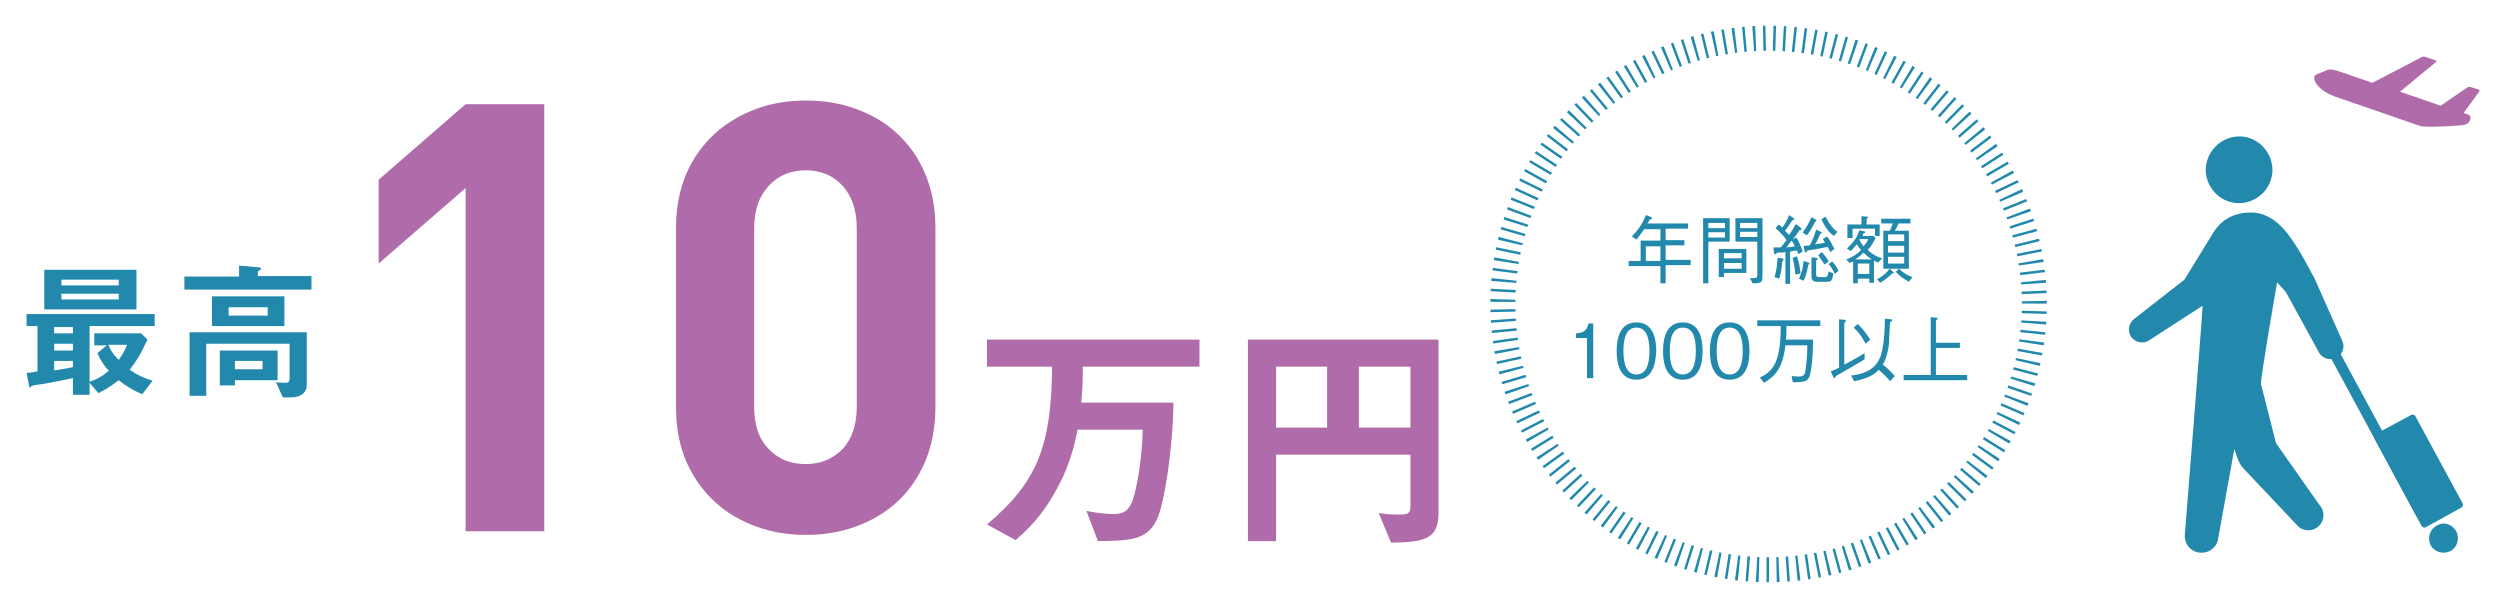 <?xml version="1.0" encoding="utf-8"?>
<!-- Generator: Adobe Illustrator 24.1.1, SVG Export Plug-In . SVG Version: 6.00 Build 0)  -->
<svg version="1.1" id="レイヤー_1" xmlns="http://www.w3.org/2000/svg" xmlns:xlink="http://www.w3.org/1999/xlink" x="0px"
	 y="0px" viewBox="0 0 480 116" style="enable-background:new 0 0 480 116;" xml:space="preserve">
<style type="text/css">
	.st0{fill:#B06CAA;}
	.st1{fill:#2289AD;}
	.st2{fill:none;stroke:#2289AD;stroke-width:4.798;stroke-miterlimit:10;stroke-dasharray:0.48,1.439;}
</style>
<g>
	<path class="st0" d="M89.4,102V36.1L72.7,50.6V34.5L89.4,20h15.1v82H89.4z"/>
	<path class="st0" d="M177.6,88.7c-1.3,3-3.1,5.6-5.4,7.7c-2.3,2.1-4.9,3.6-7.9,4.7c-3,1.1-6.2,1.6-9.5,1.6c-3.4,0-6.6-0.5-9.6-1.6
		s-5.6-2.6-7.9-4.7c-2.3-2.1-4.1-4.6-5.5-7.7c-1.3-3-2-6.5-2-10.4V43.7c0-3.9,0.7-7.4,2-10.4c1.3-3,3.2-5.6,5.5-7.7
		c2.3-2.1,5-3.6,7.9-4.7c3-1.1,6.2-1.6,9.6-1.6c3.3,0,6.5,0.5,9.5,1.6c3,1.1,5.7,2.6,7.9,4.7c2.3,2.1,4.1,4.6,5.4,7.7
		c1.3,3,2,6.5,2,10.4v34.5C179.6,82.1,178.9,85.6,177.6,88.7z M164.5,43.9c0-3.5-0.9-6.2-2.7-8.2c-1.8-2-4.2-3-7.1-3
		c-2.9,0-5.3,1-7.1,3c-1.9,2-2.8,4.7-2.8,8.2v34.2c0,3.5,0.9,6.2,2.8,8.1c1.9,2,4.2,2.9,7.1,2.9c2.9,0,5.2-1,7.1-2.9
		c1.8-2,2.7-4.7,2.7-8.1V43.9z"/>
	<path class="st0" d="M207.9,70.3c0,2,0,3.9-0.3,7h17.7c-0.1,9.1-1.8,19.6-3.2,22.5c-1.9,3.9-5,4-11.3,4.1l-2.2-5.8
		c1.1,0.2,3.2,0.6,5.2,0.6c2.4,0,3.3-1,4.1-4.1c0.4-1.6,1.4-6.5,1.5-12.1h-12.5c-0.7,3.4-1.6,7.3-4.5,12.3c-2.6,4.5-5,6.8-7.4,8.9
		l-5.5-3c9.5-8,12.4-14.9,12.5-30.3h-12.5v-5.2h40.8v5.2H207.9z"/>
	<path class="st0" d="M267.1,104.2l-2.4-5.7c0.8,0.1,1.6,0.3,4,0.3c1.6,0,2.1-0.2,2.1-1.6v-9.9H245v16.6h-5.4V65.2h36.6v33.1
		C276.2,103.3,274,104.1,267.1,104.2z M254.8,70.4H245v11.7h9.8V70.4z M270.8,70.4h-9.9v11.7h9.9V70.4z"/>
</g>
<g>
	<path class="st1" d="M17.2,62.8v10.5c1.5-0.5,2.5-1.1,3.7-2.1c-1-1.1-1.6-2-2.2-3.4l1.8-1.5h-2.4V64h9l1.2,1.2
		c-1.3,2.9-2.1,4.1-3.4,5.8c1.6,1.1,2.8,1.6,4.4,2.1l-2,2.6c-1.8-0.8-3-1.5-4.5-2.7c-0.7,0.5-1.6,1.3-3.9,2.5l-1.7-2v2.3H14v-3.2
		c-2,0.4-5.3,1.1-6.3,1.2c-0.3,0-1.5,0.2-1.6,0.3c-0.1,0.1-0.3,0.3-0.3,0.3c-0.1,0-0.2-0.1-0.2-0.2l-0.5-2.6
		c1.3-0.1,1.7-0.2,2.1-0.3v-8.7H5.1v-2.3h24.6v2.3H17.2z M8.5,59.4v-7.6h17.7v7.6H8.5z M14,62.8h-3.6V64H14V62.8z M14,66h-3.6v1.3
		H14V66z M14,69.3h-3.6v1.8c1-0.1,2-0.3,3.6-0.6V69.3z M22.8,53.7h-11v1.1h11V53.7z M22.8,56.4h-11v1.1h11V56.4z M20.8,66.2
		c0.3,0.7,0.6,1.5,2,2.9c0.8-1.2,1.2-1.8,1.6-2.9H20.8z"/>
	<path class="st1" d="M35.4,55.7v-2.6h10.5v-2.1l3.5,0.3c0.1,0,0.7,0,0.7,0.3c0,0.1-0.1,0.3-0.3,0.3c-0.2,0.1-0.3,0.2-0.3,0.3v0.8
		h10.3v2.6H35.4z M55.9,76.3h-1.6l-1.3-2.9c0.2,0,1.1,0.1,1.5,0.1c0.9,0,1.1-0.1,1.1-1v-6.5H39.6V76h-3.2V63.8h22.5V74
		C58.9,75.3,57.8,76.3,55.9,76.3z M40.7,62.6v-5.7h13.9v5.7H40.7z M45.1,73V74h-2.9v-6.7h11.1V73H45.1z M51.4,59h-7.5v1.6h7.5V59z
		 M50.4,69.3h-5.3v1.6h5.3V69.3z"/>
</g>
<g>
	<g>
		<g>
			<g>
				<path class="st1" d="M319.8,51.1v3.3h-1v-3.3h-6.1v-1h2.3v-3.9h3.8v-2.2h-3.1c-0.6,0.8-1,1.4-1.5,2l-0.9-0.6
					c1.1-1.1,2-2.3,2.7-4.1c0.3,0.1,0.7,0.2,1,0.4c0.2,0.1,0.2,0.1,0.2,0.2c0,0.2-0.2,0.2-0.4,0.2c-0.1,0.2-0.2,0.4-0.5,0.8h7.8v1
					h-4.3v2.2h3.6v1h-3.6v2.8h4.8v1H319.8z M318.8,47.3H316v2.8h2.8V47.3z"/>
				<path class="st1" d="M332.1,41.9v4.5H328v8h-1V41.9H332.1z M331.2,42.8H328v1h3.2V42.8z M331.2,45.6v-1H328v1H331.2z M331,53.2
					H330v-5.4h5.3v4.6H331V53.2z M334.4,48.6H331v1h3.4V48.6z M334.4,50.5H331v1.1h3.4V50.5z M336,53.4c0.2,0,0.5,0,0.7,0
					c0.5,0,0.7-0.1,0.7-0.5v-6.5h-4.2v-4.5h5.2v10.9c0,1.4-0.1,1.6-1.9,1.6L336,53.4z M337.4,42.8h-3.3v1h3.3V42.8z M337.4,44.5
					h-3.3v1h3.3V44.5z"/>
				<path class="st1" d="M345.3,48.8c-0.2-0.5-0.2-0.6-0.3-0.7c-0.3,0-0.7,0.1-1.3,0.2v6.2h-0.9v-6.1c-0.5,0.1-1.1,0.1-1.6,0.1
					c-0.2,0.3-0.3,0.3-0.4,0.3s-0.2-0.1-0.2-0.3l-0.1-1c0.6,0,1,0,1.4,0c0.2-0.2,0.3-0.3,1.1-1.4c-0.6-0.9-1.2-1.5-2.1-2.3l0.6-0.7
					c0.2,0.1,0.5,0.4,0.7,0.6c0.6-0.8,1-1.5,1.3-2.4l0.9,0.6c0.1,0,0.1,0.1,0.1,0.2c0,0.1-0.1,0.1-0.4,0.2c-0.5,0.8-0.8,1.3-1.4,2
					c0.6,0.6,0.7,0.7,0.8,0.8c0.6-0.8,0.9-1.4,1.3-2.1l0.9,0.7c0.1,0.1,0.2,0.2,0.2,0.3c0,0.1-0.2,0.2-0.4,0.2
					c-0.5,0.8-0.9,1.3-1.3,1.8l0.7-0.4c0.5,0.8,0.9,1.7,1.2,2.7L345.3,48.8z M342.2,50.1c-0.1,1.2-0.2,2.3-0.6,3.4l-0.9-0.3
					c0.4-1.3,0.5-2.3,0.6-3.7l0.9,0.1c0.2,0,0.2,0.1,0.2,0.2C342.5,50,342.4,50,342.2,50.1z M344,46.2c-0.1,0.1-0.6,0.7-1,1.3
					c0.4,0,1.1-0.1,1.6-0.2C344.4,46.8,344.3,46.7,344,46.2z M344.7,52.7c-0.1-1.5-0.3-2.3-0.5-3.2l0.8-0.3c0.5,1.3,0.6,2.4,0.7,3.3
					L344.7,52.7z M347.2,50.8c-0.2,1-0.4,2.1-0.9,3.1l-0.9-0.4c0.5-1.1,0.8-2.1,0.9-3.4l0.9,0.3c0.1,0,0.2,0.1,0.2,0.2
					C347.5,50.7,347.4,50.8,347.2,50.8z M348.5,42.6c-0.5,0.9-0.9,1.8-1.6,2.6l-0.8-0.6c0.5-0.6,1.1-1.5,1.7-2.9l0.7,0.4
					c0.1,0,0.2,0.1,0.2,0.2C348.8,42.4,348.7,42.5,348.5,42.6z M351.4,48.4c-0.3-0.6-0.3-0.7-0.5-1c-0.9,0.2-1.8,0.4-3.9,0.7
					c0,0.1-0.2,0.4-0.3,0.4c-0.1,0-0.2-0.2-0.2-0.3l-0.2-1c0.5,0,0.8,0,1.2-0.1c0.4-0.8,0.8-1.6,1.2-3l0.9,0.4
					c0.2,0.1,0.2,0.2,0.2,0.2c0,0.1-0.1,0.1-0.3,0.2c-0.4,0.9-0.6,1.4-1,2c1-0.1,1.4-0.2,1.9-0.3c-0.1-0.2-0.2-0.3-0.4-0.7l0.8-0.5
					c0.7,0.9,1,1.6,1.4,2.4L351.4,48.4z M350.8,54.1h-2c-0.7,0-1-0.4-1-1.1v-3.6l0.9,0.1c0.1,0,0.3,0,0.3,0.2c0,0.1,0,0.1-0.3,0.3
					v2.7c0,0.4,0.2,0.5,0.5,0.5h1.2c0.5,0,0.5-0.3,0.7-1.1l0.9,0.4C351.8,54,351.5,54.1,350.8,54.1z M350.3,50.8
					c-0.4-0.6-0.7-1.1-1.2-1.8l0.7-0.6c0.7,0.8,1.1,1.4,1.3,1.8L350.3,50.8z M352.1,45.3c-1.1-0.8-1.8-1.9-2.4-3.2l0.8-0.5
					c0.2,0.3,0.4,0.8,0.9,1.5c0.5,0.7,0.9,1.1,1.4,1.4L352.1,45.3z M352.3,52.6c-0.4-0.9-0.8-1.4-1.2-1.9l0.7-0.5
					c0.6,0.7,0.9,1.2,1.2,1.8L352.3,52.6z"/>
				<path class="st1" d="M360.6,50.4c-0.5-0.2-0.6-0.2-0.8-0.4v4.3h-0.9v-0.8h-2.2v0.9h-0.9v-4.2c-0.3,0.1-0.4,0.2-0.7,0.3l-0.6-0.7
					c1.1-0.4,2.1-1,2.8-1.8c-0.4-0.5-0.5-0.7-0.8-1.1c-0.4,0.5-0.7,0.9-1.2,1.3l-0.7-0.5c1.3-1.1,2.1-2.4,2.4-3.5l0.9,0.2
					c0.1,0,0.2,0.1,0.2,0.2c0,0.1-0.1,0.2-0.3,0.2c-0.1,0.2-0.1,0.3-0.2,0.5h2.1l0.4,0.4c-0.3,0.6-0.6,1.3-1.5,2.3
					c1.1,1,2,1.4,2.8,1.6L360.6,50.4z M360,45.3v-1.4h-4.3v1.8h-1v-2.6h2.7v-1.6l1,0.1c0.2,0,0.3,0,0.3,0.1c0,0.1-0.2,0.2-0.3,0.3
					v1.1h2.5v2.2H360z M357.8,48.5c-0.5,0.5-0.8,0.8-1.6,1.3h3.2C358.9,49.5,358.5,49.2,357.8,48.5z M358.9,50.6h-2.2v2h2.2V50.6z
					 M357,45.9c0.1,0.3,0.2,0.6,0.8,1.4c0.5-0.6,0.7-0.9,0.9-1.4H357z M363.3,52.5c-1,1-1.7,1.4-2.3,1.8l-0.6-0.7
					c0.6-0.3,1.6-0.9,2.4-2l0.7,0.6c0.1,0,0.1,0.1,0.1,0.2C363.7,52.5,363.6,52.5,363.3,52.5z M364.5,42.9c-0.2,0.6-0.4,0.9-0.7,1.4
					h2.7v7.3h-4.9v-7.3h1.2c0.3-0.5,0.4-0.8,0.6-1.4h-2.2V42h5.6v0.9H364.5z M365.6,45h-3.1v1.3h3.1V45z M365.6,47.2h-3.1v1.3h3.1
					V47.2z M365.6,49.3h-3.1v1.3h3.1V49.3z M366.5,54.1c-1.2-0.7-1.9-1.2-2.5-1.9l0.6-0.6c1.1,1,1.9,1.4,2.6,1.6L366.5,54.1z"/>
				<path class="st1" d="M304.7,72.6v-7.7h-2.1V64c0.9-0.1,2-0.1,2.4-1.9h0.9v10.5H304.7z"/>
				<path class="st1" d="M314.2,72.9c-3.1,0-3.8-2.9-3.8-5.5s0.7-5.5,3.8-5.5s3.8,2.9,3.8,5.5C317.9,70,317.2,72.9,314.2,72.9z
					 M314.2,62.9c-2,0-2.5,2.1-2.5,4.5c0,2.5,0.6,4.5,2.5,4.5c1.9,0,2.5-2,2.5-4.5C316.7,64.9,316.1,62.9,314.2,62.9z"/>
				<path class="st1" d="M323.1,72.9c-3.1,0-3.8-2.9-3.8-5.5s0.7-5.5,3.8-5.5s3.8,2.9,3.8,5.5C326.9,70,326.2,72.9,323.1,72.9z
					 M323.1,62.9c-2,0-2.5,2.1-2.5,4.5c0,2.5,0.6,4.5,2.5,4.5c1.9,0,2.5-2,2.5-4.5C325.6,64.9,325.1,62.9,323.1,62.9z"/>
				<path class="st1" d="M332.1,72.9c-3.1,0-3.8-2.9-3.8-5.5s0.7-5.5,3.8-5.5s3.8,2.9,3.8,5.5C335.9,70,335.2,72.9,332.1,72.9z
					 M332.1,62.9c-2,0-2.5,2.1-2.5,4.5c0,2.5,0.6,4.5,2.5,4.5c1.9,0,2.5-2,2.5-4.5C334.6,64.9,334,62.9,332.1,62.9z"/>
				<path class="st1" d="M343,62.6c0,1.3,0,1.8-0.1,2.6h5.2c0,3.8-0.4,6.4-0.7,7.1c-0.3,0.8-0.7,1.1-3.2,1.1l-0.2-1.2
					c0.3,0,0.8,0.1,1.3,0.1c1.1,0,1.3-0.4,1.4-1.6c0.3-2,0.3-3.8,0.3-4.4h-4.2c-0.5,4.5-2.1,6-4.1,7.2l-0.8-1c2.4-1.2,4-2.7,4-9.9
					h-4.5v-1.1h12.1v1.1H343z"/>
				<path class="st1" d="M352.5,72.2c-0.1,0.2-0.2,0.4-0.3,0.4c-0.1,0-0.1,0-0.2-0.2l-0.5-1.1c0.5-0.2,0.8-0.3,1.6-0.7v-9.3l1.1,0.1
					c0,0,0.2,0,0.2,0.2c0,0.1-0.1,0.3-0.3,0.4V70c1.8-0.9,2.9-1.6,3.9-2.2v1.2C356.1,70.1,354.3,71.2,352.5,72.2z M362.9,73.2
					c-0.5-0.6-1.1-1.3-2.2-2.2c-0.6,0.7-1.7,1.6-4.7,2.2l-0.6-1.1c1.5-0.2,4.8-0.6,5.8-4.1c0.6-2.2,0.7-5.3,0.7-6.8l1.1,0.1
					c0.2,0,0.3,0,0.3,0.2s-0.2,0.3-0.4,0.3c-0.2,3.3-0.2,3.3-0.2,4.1c-0.3,2.5-0.9,3.6-1.2,4.1c0.9,0.7,1.6,1.4,2.3,2.2L362.9,73.2z
					 M358.2,66c-0.7-1.3-1.3-2.2-2.3-3.1l0.8-0.7c1.2,1.2,1.8,2.1,2.4,3L358.2,66z"/>
				<path class="st1" d="M365.5,73v-1h5.2V60.9l1,0.1c0.1,0,0.3,0,0.3,0.2c0,0.1-0.1,0.2-0.3,0.3v4.3h4.6v1h-4.6V72h6v1H365.5z"/>
			</g>
		</g>
	</g>
	<g>
		<g>
			<ellipse transform="matrix(0.313 -0.95 0.95 0.313 177.673 362.768)" class="st2" cx="339.7" cy="58.5" rx="51" ry="51"/>
		</g>
	</g>
</g>
<g>
	<g>
		<g>
			<path class="st0" d="M446.7,13.5c0.5-0.3,1.3-0.2,3,0.4l5.8,2l9.4-4.9c0.2-0.1,0.5-0.2,0.7-0.1l2.1,0.7c0.2,0.1,0.1,0.2-0.1,0.4
				l-6.8,5.6l7.8,2.7l5.1-3.5c0.2-0.1,0.4-0.2,0.6-0.1l1.6,0.5c0.2,0.1,0.2,0.2,0.1,0.4l-3,4.1l0.9,0.3c0.8,0.3,0.4,1.6-0.5,1.9
				c-0.9,0.3-7.8,0.6-8.7,0.3l-16.5-5.7c-2.3-0.8-4.2-2.6-3.8-3.9C444.6,14.2,446.2,13.8,446.7,13.5z"/>
		</g>
	</g>
	<g>
		<path class="st1" d="M436.3,32.3c0.2,3.5-2.6,6.5-6.1,6.7c-3.5,0.2-6.5-2.6-6.7-6.1c-0.1-3.5,2.6-6.5,6.1-6.7
			C433.1,26,436.1,28.8,436.3,32.3z"/>
		<g>
			<path class="st1" d="M439,56.1L439,56.1C439,56.2,439,56.2,439,56.1z"/>
			<path class="st1" d="M449.7,65.4l-5.2-11.7c-0.1-0.1-0.1-0.3-0.2-0.4c-0.1-0.3-0.3-0.6-0.5-0.9c0,0-3.1-6.2-5.6-8.7
				c-1.7-1.8-3.7-2.9-6-2.9c-3.9,0-6,1.9-7.2,3.8l-5.6,9.1l-9.6,7.5c-1.1,0.8-1.4,2.4-0.6,3.5c0.8,1.1,2.4,1.4,3.5,0.6l10.2-6.6
				c-0.1,2.7-3.4,43.8-3.4,43.8c-0.2,1.8,1,3.4,2.8,3.6c1.8,0.2,3.4-1,3.6-2.8l3.1-17.1l0.6,1.8c0.4,0.9,0.6,1.4,1.2,2l10.3,10.9
				c1.1,1.2,3,1.2,4.1,0.1c1.2-1.1,1.2-3,0.1-4.1L437,85.1l-2.9-11.4c0-1.7,3.1-19.5,3.1-19.5l1.7,1.9c0,0,0,0,0,0l6.3,11.5
				c0.6,1.2,2.1,1.7,3.3,1.1C449.8,68.1,450.3,66.6,449.7,65.4z"/>
		</g>
		<g>
			<path class="st1" d="M472.8,96.6c0.2,0.3,0.1,0.7-0.3,0.9l-6.7,3.7c-0.3,0.2-0.7,0.1-0.9-0.3l-9-16.7c-0.2-0.3-0.1-0.7,0.3-0.9
				l6.7-3.6c0.3-0.2,0.7-0.1,0.9,0.3L472.8,96.6z"/>
			<path class="st1" d="M471.6,102c0.7,1.4,0.2,3.1-1.1,3.8c-1.4,0.7-3.1,0.2-3.8-1.1c-0.7-1.4-0.2-3.1,1.2-3.8
				C469.1,100.1,470.8,100.6,471.6,102z"/>
			<path class="st1" d="M465.7,98.1c0.2,0.3,0.1,0.7-0.3,0.9l-0.6,0.3c-0.3,0.2-0.7,0.1-0.9-0.3l-16.5-30.5
				c-0.2-0.3-0.1-0.7,0.3-0.9l0.6-0.3c0.3-0.2,0.7-0.1,0.9,0.3L465.7,98.1z"/>
		</g>
	</g>
</g>
</svg>
